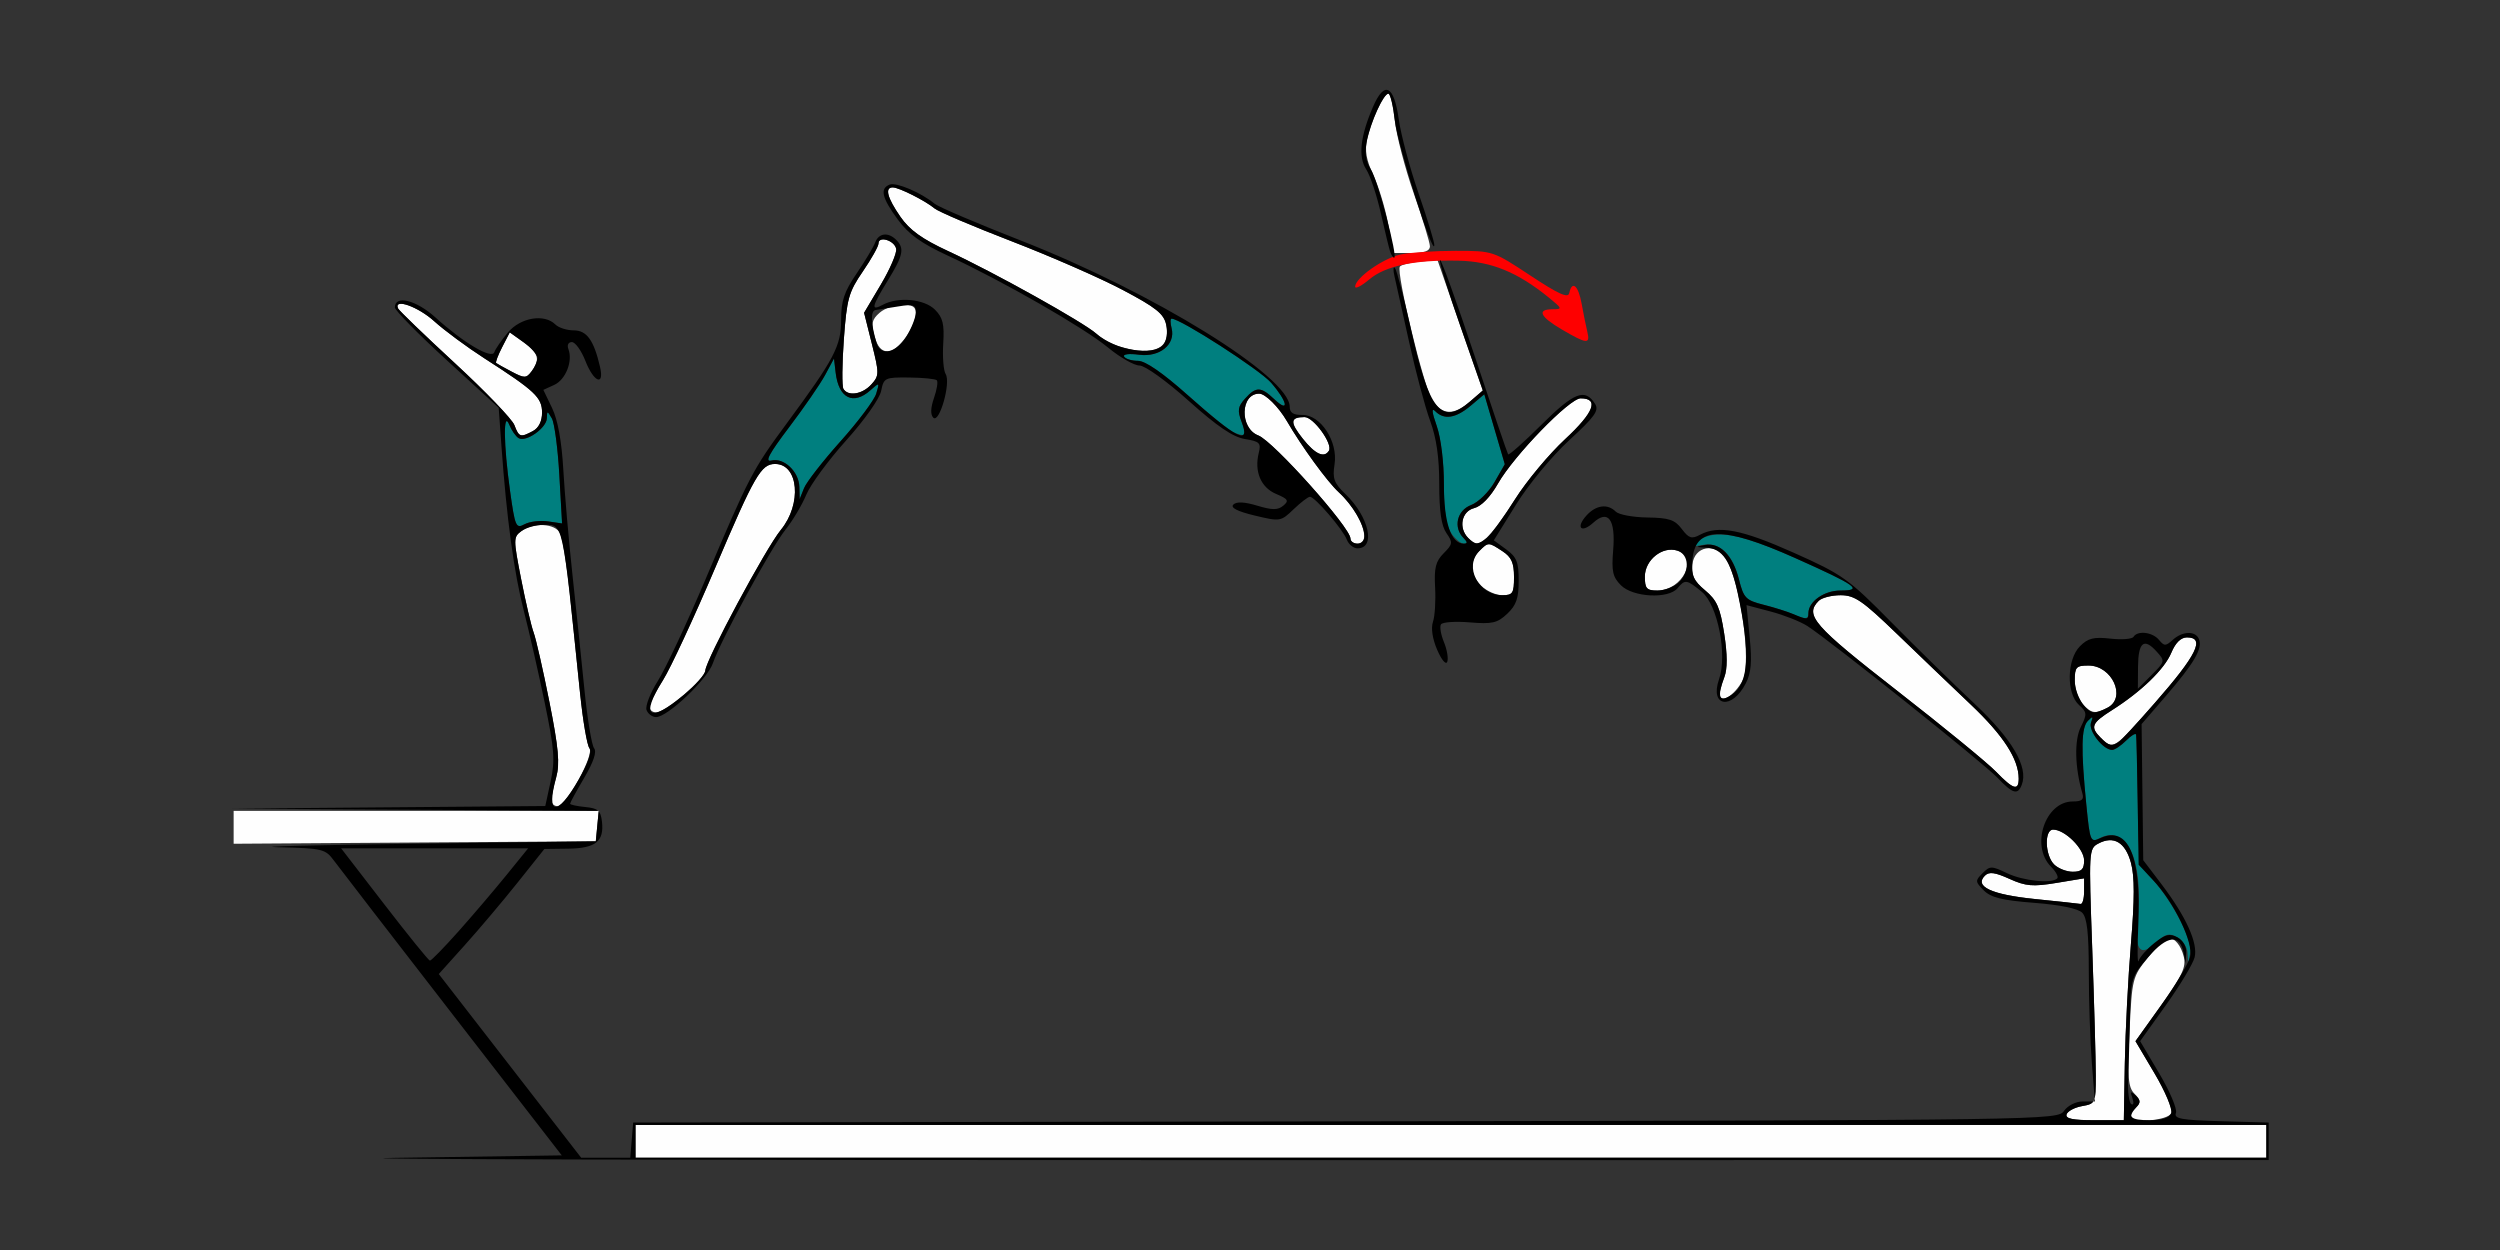 <?xml version="1.0" encoding="UTF-8" standalone="no"?>
<!-- Created with Inkscape (http://www.inkscape.org/) -->

<svg
   xmlns:dc="http://purl.org/dc/elements/1.1/"
   xmlns:cc="http://creativecommons.org/ns#"
   xmlns:rdf="http://www.w3.org/1999/02/22-rdf-syntax-ns#"
   xmlns:svg="http://www.w3.org/2000/svg"
   xmlns="http://www.w3.org/2000/svg"
   xmlns:sodipodi="http://sodipodi.sourceforge.net/DTD/sodipodi-0.dtd"
   xmlns:inkscape="http://www.inkscape.org/namespaces/inkscape"
   id="svg3456"
   version="1.1"
   inkscape:version="0.91 r13725"
   width="500"
   height="250"
   viewBox="0 0 500 250"
   sodipodi:docname="bb910603.svg">
  <rect x="0" y="0" width="500" height="250" fill="#333333" stroke="none"/>
  <defs
     id="defs3460" />
  <sodipodi:namedview
     pagecolor="#ffffff"
     bordercolor="#666666"
     borderopacity="1"
     objecttolerance="10"
     gridtolerance="10"
     guidetolerance="10"
     inkscape:pageopacity="0"
     inkscape:pageshadow="2"
     inkscape:window-width="1748"
     inkscape:window-height="858"
     id="namedview3458"
     showgrid="false"
     inkscape:zoom="0.93696216"
     inkscape:cx="-68.348746"
     inkscape:cy="37.240065"
     inkscape:window-x="0"
     inkscape:window-y="0"
     inkscape:window-maximized="0"
     inkscape:current-layer="svg3456" />
  <g
     id="g3466"
     transform="translate(37.383,9.355)">
    <path
       style="fill:#fefefe"
       d="m 89.72,218.906 0,-3.281 163.084,0 163.084,0 0,3.281 0,3.281 -163.084,0 -163.084,0 0,-3.281 z m 286.214,-5.391 c 0.214,-0.645 1.616,-1.389 3.115,-1.654 2.655,-0.47 2.727,-0.63 2.727,-6.094 0,-3.086 -0.322,-14.558 -0.716,-25.492 -0.701,-19.463 -0.675,-19.903 1.204,-20.911 3.094,-1.661 5.439,-0.269 6.556,3.89 0.726,2.706 0.722,7.241 -0.015,16.115 -0.564,6.792 -1.115,17.517 -1.224,23.832 l -0.197,11.483 -5.919,0.002 c -4.32,9.4e-4 -5.814,-0.315 -5.53,-1.17 z m 12.851,0.422 c 0,-0.412 0.508,-1.259 1.128,-1.882 0.881,-0.884 0.797,-1.464 -0.385,-2.649 -1.284,-1.288 -1.436,-3.166 -1.005,-12.415 0.499,-10.696 0.568,-10.971 3.718,-14.882 1.766,-2.191 3.497,-3.978 3.848,-3.97 1.445,0.033 2.722,1.537 3.293,3.879 0.495,2.03 -0.338,3.807 -4.533,9.672 l -5.139,7.186 3.845,6.493 c 2.121,3.581 3.603,7.126 3.305,7.906 -0.568,1.485 -8.076,2.101 -8.076,0.663 z m -19.159,-43.485 c -8.719,-0.889 -12.193,-2.503 -10.038,-4.665 0.84,-0.842 1.995,-0.695 4.925,0.631 3.248,1.469 4.668,1.592 9.377,0.811 l 5.549,-0.921 0,2.627 c 0,1.445 -0.315,2.57 -0.701,2.501 -0.386,-0.07 -4.486,-0.512 -9.112,-0.983 z m 3.805,-6.926 c -1.832,-1.838 -1.974,-6.964 -0.193,-6.964 2.358,0 6.201,3.819 6.201,6.162 0,1.785 -0.49,2.276 -2.27,2.276 -1.248,0 -2.931,-0.663 -3.738,-1.473 z m -364.085,-7.422 0,-3.292 36.508,0 36.508,0 -0.293,3.047 -0.293,3.047 -36.215,0.245 -36.215,0.245 0,-3.292 z m 63.557,-5.402 c 0.003,-0.645 0.433,-2.715 0.955,-4.601 0.753,-2.72 0.474,-5.826 -1.35,-15.023 -1.265,-6.377 -2.687,-12.638 -3.161,-13.914 -0.474,-1.276 -1.599,-6.088 -2.501,-10.692 -1.575,-8.044 -1.573,-8.42 0.048,-9.609 2.42,-1.775 6.708,-1.552 7.732,0.403 0.473,0.902 1.341,6.281 1.93,11.953 0.589,5.672 1.525,14.742 2.082,20.156 0.556,5.414 1.393,10.319 1.86,10.899 1.045,1.301 -4.632,11.601 -6.395,11.601 -0.663,0 -1.203,-0.527 -1.2,-1.172 z m 288.903,-5.731 c -1.676,-1.734 -10.566,-9.012 -19.757,-16.172 -16.753,-13.052 -18.555,-15.117 -15.694,-17.987 0.617,-0.619 2.587,-1.125 4.378,-1.125 2.809,0 4.361,1.065 11.273,7.734 4.409,4.254 11.078,10.639 14.821,14.19 6.474,6.141 9.527,10.87 9.527,14.753 0,2.524 -1.086,2.192 -4.549,-1.393 z m 20.971,-6.757 c -2.164,-2.17 -1.854,-2.947 2.201,-5.515 5.889,-3.729 10.53,-8.218 11.902,-11.513 0.833,-2 1.919,-3.062 3.132,-3.062 3.711,0 1.984,3.518 -6.444,13.125 -8.25,9.404 -8.317,9.447 -10.791,6.964 z M 92.523,132.035 c 0,-0.599 1.218,-3.025 2.707,-5.391 1.489,-2.365 6.176,-12.453 10.415,-22.416 7.894,-18.553 9.185,-20.791 11.991,-20.791 4.705,0 5.403,8.006 1.149,13.183 -2.991,3.64 -15.012,26.037 -15.107,28.145 -0.073,1.634 -7.972,8.359 -9.817,8.359 -0.736,0 -1.338,-0.49 -1.338,-1.09 z M 379.117,131.411 c -0.851,-0.943 -1.547,-3.052 -1.547,-4.688 0,-2.666 0.284,-2.973 2.751,-2.973 4.706,0 7.629,6.377 3.853,8.405 -2.502,1.343 -3.276,1.229 -5.057,-0.744 z m -72.575,-1.975 c 0,-0.482 0.423,-1.993 0.94,-3.358 0.634,-1.674 0.624,-4.516 -0.031,-8.733 -0.809,-5.206 -1.448,-6.651 -3.825,-8.637 -2.223,-1.858 -2.784,-2.998 -2.539,-5.156 0.421,-3.714 4.643,-4.463 6.693,-1.187 2.923,4.671 5.184,20.9 3.388,24.318 -1.642,3.125 -4.626,4.901 -4.626,2.753 z M 258.878,107.812 c -2.245,-2.252 -2.401,-4.958 -0.401,-6.964 1.81,-1.815 1.815,-1.815 4.639,0.041 1.794,1.179 2.304,2.32 2.304,5.156 0,3.26 -0.245,3.642 -2.336,3.642 -1.285,0 -3.178,-0.844 -4.206,-1.875 z m 32.71,-1.853 c 0,-3.329 3.517,-6.141 6.496,-5.192 4.326,1.377 1.016,7.983 -4,7.983 -2.147,0 -2.497,-0.391 -2.497,-2.791 z m -58.879,-7.597 c 0,-2.199 -15.445,-19.483 -18.432,-20.626 -3.764,-1.441 -3.617,-8.361 0.177,-8.361 1.222,0 3.889,2.648 5.555,5.514 2.941,5.059 8.075,12.108 10.325,14.174 4.478,4.112 6.749,10.312 3.776,10.312 -0.771,0 -1.402,-0.456 -1.402,-1.013 z M 256.262,98.25 c -2.004,-2.01 -1.346,-5.345 1.18,-5.981 1.444,-0.364 3.228,-2.205 4.787,-4.94 3.164,-5.55 14.291,-17.016 16.513,-17.016 3.747,0 2.681,2.805 -3.105,8.171 -3.215,2.982 -7.712,8.376 -9.991,11.985 -3.835,6.071 -6.284,8.906 -7.694,8.906 -0.313,0 -1.074,-0.506 -1.691,-1.125 z M 223.178,78.39 c -2.632,-3.309 -2.548,-4.328 0.356,-4.328 1.799,0 5.695,5.387 4.867,6.731 -0.946,1.535 -2.752,0.704 -5.223,-2.403 z M 65.495,75.664 C 65.047,74.483 59.695,68.914 53.602,63.29 47.509,57.665 42.383,52.726 42.212,52.313 c -0.863,-2.078 4.031,-0.339 7.246,2.575 2.018,1.829 6.54,5.172 10.049,7.429 10.132,6.517 11.521,7.824 11.521,10.847 0,1.718 -0.661,3.063 -1.808,3.679 -2.513,1.349 -2.803,1.258 -3.726,-1.178 z m 183.535,-5.07 c -1.661,-2.543 -7.201,-25.404 -6.451,-26.621 0.221,-0.358 2.006,-0.804 3.967,-0.992 l 3.566,-0.341 4.529,13.056 4.529,13.056 -2.534,2.186 c -3.32,2.865 -5.577,2.763 -7.606,-0.344 z m -117.722,-2.159 c -0.318,-0.517 -0.282,-4.987 0.08,-9.935 0.595,-8.13 0.96,-9.436 3.795,-13.569 1.725,-2.515 3.136,-5.037 3.136,-5.602 0,-1.587 3.212,-0.596 3.536,1.091 0.158,0.821 -1.222,4.033 -3.066,7.138 l -3.353,5.646 1.562,6.238 c 1.483,5.921 1.477,6.332 -0.105,8.086 -1.786,1.98 -4.638,2.444 -5.584,0.909 z M 64.953,64.979 c -1.542,-0.812 -2.94,-1.592 -3.106,-1.734 -0.166,-0.142 0.378,-1.578 1.21,-3.192 l 1.512,-2.934 2.762,1.973 c 3.016,2.155 3.381,3.488 1.594,5.831 -1.069,1.402 -1.406,1.406 -3.972,0.055 z m 72.565,-7.088 c -0.709,-2.533 -0.539,-3.323 1.011,-4.688 1.025,-0.902 3.079,-1.641 4.564,-1.641 1.95,0 2.699,0.456 2.697,1.641 -0.006,2.782 -3.568,7.734 -5.564,7.734 -1.296,0 -2.113,-0.919 -2.709,-3.047 z m 49.042,2.077 c -1.481,-0.445 -3.584,-1.606 -4.673,-2.581 -2.551,-2.283 -20.476,-12.274 -29.626,-16.514 -5.258,-2.437 -7.728,-4.214 -9.579,-6.894 -2.623,-3.796 -3.155,-5.854 -1.514,-5.854 1.227,0 6.494,2.648 8.365,4.206 0.771,0.642 7.71,3.599 15.421,6.571 7.71,2.972 17.686,7.34 22.167,9.707 6.681,3.529 8.253,4.78 8.728,6.948 1.051,4.801 -2.451,6.464 -9.288,4.41 z m 53.684,-24.577 c -0.616,-3.223 -1.967,-7.646 -3.002,-9.831 -1.36,-2.869 -1.696,-4.819 -1.213,-7.027 0.828,-3.784 3.33,-9.157 4.264,-9.157 0.382,0 0.961,2.426 1.288,5.391 0.327,2.965 2.039,9.536 3.806,14.602 1.766,5.066 3.212,9.812 3.212,10.547 0,0.926 -1.109,1.336 -3.617,1.336 l -3.617,0 -1.12,-5.859 z"
       id="path3476"
       inkscape:connector-curvature="0" />
    <path
       style="fill:#007f7f"
       d="m 400.127,181.205 c -0.07,-1.142 -1.008,-2.549 -2.085,-3.127 -1.614,-0.866 -2.34,-0.691 -4.136,1.003 -3.411,3.214 -4.45,1.654 -3.725,-5.591 1.106,-11.045 -2.421,-18.015 -7.685,-15.188 -1.752,0.941 -1.893,0.581 -2.613,-6.7 -1.105,-11.17 -1.019,-15.463 0.336,-16.813 0.974,-0.97 1.087,-0.899 0.605,0.374 -0.603,1.59 2.39,5.463 4.223,5.463 0.514,0 1.776,-0.844 2.804,-1.875 1.028,-1.031 1.925,-1.559 1.993,-1.172 0.068,0.387 0.208,6.398 0.311,13.359 0.187,12.592 0.202,12.671 2.92,15.559 3.902,4.144 8.061,12.199 7.583,14.686 l -0.404,2.099 -0.127,-2.076 z m -79.099,-67.797 c -1.028,-0.462 -3.607,-1.28 -5.732,-1.818 -3.518,-0.891 -3.953,-1.339 -4.877,-5.018 -1.291,-5.142 -3.883,-7.594 -7.332,-6.932 -2.414,0.463 -2.466,0.409 -0.789,-0.822 3.272,-2.4 8.266,-1.515 19.326,3.424 12.32,5.502 13.725,6.509 9.08,6.509 -3.273,0 -6.407,2.214 -6.407,4.527 0,1.271 -0.675,1.298 -3.271,0.131 z M 252.857,97.291 c -1.028,-1.472 -1.455,-4.326 -1.455,-9.726 0,-4.486 -0.595,-9.333 -1.44,-11.736 -0.982,-2.791 -1.071,-3.723 -0.28,-2.93 1.765,1.77 4.098,1.401 7.086,-1.121 l 2.706,-2.284 2.052,6.997 2.052,6.997 -2.057,3.585 c -1.131,1.972 -3.24,4.033 -4.686,4.581 -2.836,1.074 -3.615,4.482 -1.508,6.596 0.81,0.813 0.825,1.125 0.053,1.125 -0.588,0 -1.723,-0.938 -2.523,-2.084 z M 64.621,88.788 C 63.32,79.449 63.246,72.54 64.48,75.607 c 0.445,1.107 1.278,2.304 1.851,2.659 1.458,0.904 5.626,-2.035 5.66,-3.991 0.027,-1.513 0.091,-1.511 0.988,0.033 0.528,0.909 1.205,6.013 1.506,11.342 l 0.547,9.689 -2.829,-0.417 c -1.556,-0.229 -3.657,0.028 -4.67,0.572 -1.729,0.928 -1.906,0.52 -2.912,-6.706 z m 57.868,-0.752 c -0.075,-3.063 -3.12,-5.932 -5.605,-5.28 -1.38,0.362 -0.445,-1.388 3.567,-6.679 2.99,-3.943 6.23,-8.646 7.199,-10.451 l 1.764,-3.281 0.329,2.812 c 0.603,5.152 3.522,6.62 6.99,3.516 1.777,-1.59 1.812,-1.569 1.127,0.703 -0.388,1.289 -3.598,5.575 -7.132,9.523 -3.534,3.949 -6.82,8.168 -7.303,9.375 l -0.877,2.195 -0.059,-2.433 z m 86.857,-10.902 c -0.771,-0.292 -4.886,-3.634 -9.144,-7.426 -5.062,-4.508 -8.521,-6.895 -9.992,-6.895 -1.237,0 -2.485,-0.382 -2.772,-0.848 -0.295,-0.478 1.008,-0.642 2.987,-0.376 4.123,0.555 7.35,-2.077 6.508,-5.307 -0.273,-1.048 -0.275,-1.906 -0.004,-1.906 1.769,0 17.62,10.203 19.903,12.811 3.287,3.756 3.764,6.243 0.63,3.289 -2.684,-2.529 -3.629,-2.548 -5.823,-0.116 -1.456,1.614 -1.567,2.365 -0.693,4.688 1.058,2.811 0.89,3.03 -1.601,2.087 z"
       id="path3472"
       inkscape:connector-curvature="0" />
    <path
       style="fill:#fe0000"
       d="m 275,56.555 c -4.393,-2.566 -5.077,-4.052 -1.869,-4.059 1.99,-0.004 1.953,-0.127 -0.701,-2.293 -6.259,-5.107 -11.568,-7.285 -18.079,-7.418 -8.906,-0.182 -14.659,1.028 -17.898,3.762 -1.544,1.304 -2.808,1.948 -2.808,1.433 0,-1.738 5.635,-5.711 9.14,-6.445 1.912,-0.4 6.842,-0.725 10.954,-0.723 7.45,0.005 7.503,0.023 14.953,4.944 5.679,3.751 7.549,4.593 7.779,3.498 0.542,-2.588 1.812,-1.518 2.461,2.074 0.349,1.934 0.862,4.465 1.14,5.625 0.621,2.595 -0.035,2.544 -5.072,-0.398 z"
       id="path3470"
       inkscape:connector-curvature="0" />
    <path
       style="fill:#000000"
       d="M 41.923,222.207 74.968,221.719 53.138,193.527 C 41.132,178.021 30.473,164.205 29.451,162.824 c -1.776,-2.401 -2.267,-2.521 -11.215,-2.729 -5.147,-0.12 7.044,-0.436 27.091,-0.703 l 36.449,-0.485 0.293,-3.047 0.293,-3.047 -36.741,-0.221 -36.741,-0.221 31.396,-0.26 31.396,-0.26 1.066,-4.91 C 73.658,142.693 73.502,140.578 71.572,131.25 70.346,125.32 68.462,117.038 67.385,112.845 65.422,105.197 63.946,94.344 62.91,79.927 l -0.556,-7.73 -10.383,-9.51 c -5.71,-5.231 -10.383,-9.979 -10.383,-10.552 0,-2.55 4.267,-1.494 8.134,2.013 5.577,5.058 11.264,8.415 11.754,6.939 0.211,-0.636 1.433,-2.406 2.714,-3.934 2.524,-3.009 7.294,-3.815 9.506,-1.606 0.646,0.645 2.297,1.172 3.67,1.172 2.595,0 4.016,1.967 5.247,7.266 0.93,4.002 -1.239,3.133 -2.924,-1.172 -0.808,-2.062 -2.022,-3.75 -2.699,-3.75 -0.711,0 -1.003,0.595 -0.692,1.408 0.92,2.404 -0.546,6.108 -2.831,7.153 l -2.182,0.997 1.748,3.63 c 1.146,2.38 1.92,6.626 2.246,12.33 0.273,4.785 1.091,14.185 1.816,20.888 0.725,6.703 1.802,17.039 2.394,22.969 0.591,5.93 1.467,11.264 1.947,11.855 0.574,0.706 -0.098,2.726 -1.964,5.901 -1.56,2.655 -2.837,4.992 -2.837,5.195 0,0.202 1.367,0.5 3.037,0.662 2.549,0.247 3.086,0.718 3.339,2.929 0.451,3.949 -1.263,5.325 -6.724,5.398 l -4.792,0.064 -5.368,6.733 c -2.952,3.703 -7.705,9.331 -10.561,12.507 l -5.192,5.775 14.236,18.366 14.236,18.366 4.913,0 4.913,0 0.29,-3.516 0.29,-3.516 142.437,-0.237 c 141.166,-0.235 142.449,-0.254 143.745,-2.109 0.735,-1.052 2.368,-1.872 3.729,-1.872 l 2.422,0 -0.6,-7.734 c -0.33,-4.254 -0.603,-12.45 -0.606,-18.214 -0.004,-7.789 -0.346,-10.821 -1.33,-11.809 -0.823,-0.825 -4.451,-1.57 -9.577,-1.965 -6.397,-0.493 -8.666,-1.052 -10.094,-2.484 -1.733,-1.739 -1.748,-1.942 -0.255,-3.44 1.493,-1.497 1.786,-1.497 4.909,-0.004 3.236,1.548 8.939,2.14 10.033,1.042 0.3,-0.301 -0.261,-1.355 -1.246,-2.344 -4.141,-4.154 -1.179,-13.047 4.346,-13.047 1.844,0 2.289,-0.38 1.922,-1.641 -1.504,-5.171 -1.632,-10.594 -0.313,-13.246 1.289,-2.591 1.259,-2.943 -0.37,-4.422 -2.542,-2.308 -2.422,-9.1 0.208,-11.738 1.602,-1.607 2.76,-1.896 6.09,-1.52 2.261,0.256 4.34,0.094 4.619,-0.359 0.808,-1.312 3.798,-0.956 5.09,0.606 1.06,1.282 1.346,1.282 2.758,0 1.979,-1.797 4.599,-1.845 5.268,-0.097 0.711,1.859 -1.009,4.79 -6.645,11.323 l -4.853,5.625 0.165,13.61 0.165,13.61 3.556,4.671 c 4.991,6.557 7.429,11.912 6.718,14.755 -0.323,1.29 -2.907,5.59 -5.742,9.554 l -5.155,7.208 3.845,6.493 c 2.115,3.571 3.608,7.114 3.317,7.873 -0.44,1.15 1.064,1.425 9.01,1.647 l 9.538,0.267 0,3.75 0,3.75 -203.738,0.019 c -112.056,0.011 -188.868,-0.2 -170.693,-0.469 z m 373.964,-3.3 0,-3.281 -163.084,0 -163.084,0 0,3.281 0,3.281 163.084,0 163.084,0 0,-3.281 z m -28.307,-15.705 c 0.109,-6.315 0.659,-17.04 1.224,-23.832 0.737,-8.874 0.742,-13.409 0.015,-16.115 -1.116,-4.159 -3.462,-5.551 -6.556,-3.89 -1.879,1.009 -1.904,1.448 -1.204,20.911 0.394,10.935 0.716,22.406 0.716,25.492 0,5.464 -0.071,5.624 -2.727,6.094 -1.5,0.265 -2.902,1.01 -3.115,1.654 -0.284,0.855 1.21,1.171 5.53,1.17 l 5.919,-0.002 0.197,-11.483 z m 9.28,10.073 c 0.298,-0.779 -1.184,-4.325 -3.305,-7.906 l -3.845,-6.493 5.155,-7.208 c 2.835,-3.964 5.426,-8.292 5.758,-9.618 0.719,-2.874 -3.14,-10.87 -7.465,-15.464 l -2.817,-2.993 -0.188,-12.656 c -0.103,-6.961 -0.243,-12.973 -0.311,-13.359 -0.068,-0.387 -0.965,0.141 -1.993,1.172 -1.028,1.031 -2.29,1.875 -2.804,1.875 -1.832,0 -4.826,-3.873 -4.223,-5.463 0.483,-1.273 0.369,-1.343 -0.605,-0.374 -1.354,1.348 -1.441,5.646 -0.339,16.772 0.74,7.475 0.807,7.632 2.844,6.7 5.506,-2.517 8.167,3.532 7.562,17.191 -0.214,4.822 -0.187,8.135 0.059,7.361 0.246,-0.773 1.666,-2.377 3.154,-3.564 2.191,-1.747 3.067,-1.964 4.603,-1.139 1.115,0.598 1.845,1.875 1.77,3.095 l -0.127,2.076 -0.395,-2.03 c -0.747,-3.845 -3.303,-3.559 -7.059,0.788 -3.408,3.946 -3.507,4.268 -3.68,12.023 -0.098,4.383 -0.264,9.976 -0.369,12.429 -0.105,2.453 0.179,4.69 0.632,4.971 0.453,0.281 0.556,-0.25 0.229,-1.179 -0.486,-1.381 -0.364,-1.475 0.665,-0.517 0.979,0.911 1.01,1.422 0.138,2.297 -1.935,1.941 -1.246,2.625 2.646,2.625 2.495,0 3.95,-0.477 4.308,-1.413 z M 54.283,176.953 c 2.87,-3.222 7.185,-8.285 9.59,-11.249 l 4.372,-5.391 -18.7,0 -18.7,0 8.643,11.21 c 4.753,6.166 8.853,11.228 9.11,11.249 0.257,0.021 2.815,-2.597 5.685,-5.82 z m 325.156,-8.017 0,-2.627 -5.549,0.921 c -4.709,0.781 -6.129,0.658 -9.377,-0.811 -2.93,-1.325 -4.085,-1.473 -4.925,-0.631 -2.155,2.162 1.319,3.776 10.038,4.665 4.626,0.471 8.727,0.914 9.112,0.983 0.386,0.07 0.701,-1.056 0.701,-2.501 z m 0,-6.211 c 0,-2.343 -3.843,-6.162 -6.201,-6.162 -1.781,0 -1.639,5.126 0.193,6.964 0.808,0.81 2.49,1.473 3.738,1.473 1.78,0 2.27,-0.491 2.27,-2.276 z M 78.326,146.603 c 1.936,-3.381 2.715,-5.651 2.171,-6.328 -0.466,-0.581 -1.303,-5.485 -1.86,-10.899 -3.626,-35.282 -3.288,-33.75 -7.463,-33.75 -1.426,0 -3.352,0.557 -4.28,1.238 -1.622,1.19 -1.624,1.565 -0.048,9.609 0.902,4.604 2.027,9.416 2.501,10.692 0.474,1.276 1.896,7.538 3.161,13.914 1.824,9.197 2.103,12.303 1.35,15.023 -2.124,7.672 0.213,7.934 4.469,0.501 z m 308.131,-7.632 c 0.519,-0.379 3.719,-3.853 7.111,-7.72 8.428,-9.607 10.155,-13.125 6.444,-13.125 -1.213,0 -2.299,1.061 -3.132,3.062 -1.372,3.295 -6.013,7.784 -11.902,11.513 -4.055,2.568 -4.365,3.344 -2.201,5.515 1.63,1.635 2.29,1.771 3.68,0.756 z m -2.283,-6.816 c 3.776,-2.027 0.853,-8.405 -3.853,-8.405 -2.466,0 -2.751,0.307 -2.751,2.973 0,2.863 2.181,6.402 3.945,6.402 0.468,0 1.665,-0.437 2.659,-0.97 z m 9.765,-11.203 c -2.54,-2.816 -3.681,-1.871 -3.719,3.08 l -0.033,4.366 2.749,-2.756 c 2.702,-2.709 2.719,-2.789 1.003,-4.691 z M 72.203,94.923 l 2.829,0.417 -0.547,-9.689 c -0.301,-5.329 -0.979,-10.433 -1.506,-11.342 -0.896,-1.544 -0.961,-1.546 -0.988,-0.033 -0.034,1.956 -4.202,4.895 -5.66,3.991 -0.573,-0.355 -1.406,-1.552 -1.851,-2.659 -1.234,-3.068 -1.16,3.841 0.141,13.181 1.007,7.227 1.184,7.634 2.912,6.706 1.012,-0.543 3.114,-0.801 4.67,-0.572 z M 69.22,76.842 c 1.147,-0.616 1.808,-1.961 1.808,-3.679 0,-3.023 -1.389,-4.33 -11.521,-10.847 -3.509,-2.257 -8.031,-5.6 -10.049,-7.429 -3.215,-2.914 -8.109,-4.653 -7.246,-2.575 0.171,0.413 5.297,5.352 11.39,10.977 6.093,5.625 11.445,11.193 11.893,12.375 0.923,2.436 1.212,2.527 3.726,1.178 z m 0.873,-14.614 c 0,-0.64 -1.243,-2.051 -2.762,-3.136 l -2.762,-1.973 -1.512,2.934 c -0.832,1.614 -1.376,3.05 -1.21,3.192 0.166,0.142 1.564,0.922 3.106,1.734 2.566,1.351 2.903,1.346 3.972,-0.055 0.643,-0.842 1.168,-2.055 1.168,-2.695 z M 362.091,146.175 c -2.751,-2.894 -33.246,-27.235 -37.967,-30.305 -1.381,-0.898 -4.693,-2.21 -7.358,-2.916 l -4.847,-1.283 0.634,6.455 c 0.483,4.92 0.297,7.109 -0.785,9.207 -2.769,5.371 -7.258,4.673 -5.345,-0.831 1.7,-4.891 -0.262,-14.866 -3.438,-17.484 -3.023,-2.492 -3.36,-2.543 -4.854,-0.737 -1.819,2.198 -8.916,1.837 -11.322,-0.576 -1.657,-1.662 -1.908,-2.801 -1.557,-7.046 0.505,-6.113 -0.992,-8.182 -3.966,-5.482 -2.427,2.203 -3.583,1.016 -1.384,-1.422 1.906,-2.112 4.231,-2.423 5.865,-0.784 0.602,0.603 3.443,1.131 6.315,1.172 4.351,0.062 5.5,0.445 6.891,2.295 1.405,1.869 1.979,2.055 3.623,1.172 3.681,-1.976 8.314,-1.092 18.774,3.583 9.785,4.374 10.871,5.147 19.496,13.882 5.024,5.088 12.511,12.421 16.64,16.296 7.546,7.083 10.821,12.689 9.472,16.214 -0.814,2.127 -1.792,1.845 -4.888,-1.412 z m 4.264,0.19 c 0,-3.883 -3.054,-8.612 -9.527,-14.753 -3.743,-3.55 -10.412,-9.936 -14.821,-14.19 -6.913,-6.67 -8.465,-7.734 -11.273,-7.734 -1.791,0 -3.762,0.506 -4.378,1.125 -2.861,2.87 -1.06,4.935 15.694,17.987 9.191,7.16 18.081,14.438 19.757,16.172 3.463,3.584 4.549,3.917 4.549,1.393 z m -57.383,-16.769 c 3.425,-2.294 3.771,-8.3 1.172,-20.376 -1.368,-6.357 -3.097,-8.879 -6.194,-9.034 -2.315,-0.116 -2.349,-0.166 -0.369,-0.544 3.006,-0.574 5.619,2.075 6.838,6.931 0.924,3.68 1.358,4.127 4.877,5.016 2.124,0.537 4.829,1.384 6.009,1.882 2.738,1.155 2.993,1.139 2.993,-0.193 0,-2.313 3.133,-4.527 6.407,-4.527 4.645,0 3.24,-1.007 -9.08,-6.509 -14.594,-6.517 -20.074,-6.366 -20.539,0.565 -0.2,2.984 0.226,3.965 2.577,5.932 2.335,1.953 2.983,3.425 3.788,8.608 0.655,4.217 0.665,7.059 0.031,8.733 -1.528,4.03 -1.03,5.204 1.49,3.517 z m -10.681,-22.397 c 2.326,-2.112 2.213,-5.662 -0.206,-6.432 -2.979,-0.948 -6.496,1.863 -6.496,5.192 0,2.4 0.35,2.791 2.497,2.791 1.373,0 3.266,-0.698 4.206,-1.552 z M 91.928,132.659 c -0.295,-0.772 0.728,-3.409 2.273,-5.859 1.546,-2.451 5.847,-11.628 9.558,-20.393 8.674,-20.487 9.375,-21.831 16.211,-31.092 9.547,-12.935 10.871,-15.458 10.871,-20.721 0,-3.776 0.607,-5.588 3.101,-9.253 1.705,-2.507 3.374,-5.297 3.709,-6.199 0.705,-1.901 2.606,-2.133 4.218,-0.516 1.684,1.69 1.394,3.091 -1.682,8.105 -3.281,5.348 -3.452,6.184 -0.996,4.865 3.072,-1.649 8.288,-1.156 10.423,0.986 1.576,1.581 1.893,2.885 1.651,6.797 -0.165,2.662 0.054,5.401 0.487,6.086 1.077,1.706 -1.255,9.939 -2.471,8.72 -0.597,-0.599 -0.548,-1.973 0.14,-3.953 0.58,-1.67 0.832,-3.259 0.559,-3.533 -0.272,-0.273 -2.766,-0.521 -5.541,-0.551 -4.842,-0.052 -5.067,0.056 -5.591,2.681 -0.309,1.546 -3.349,5.848 -6.992,9.895 -3.545,3.938 -7.135,8.825 -7.978,10.859 -0.843,2.034 -2.713,5.177 -4.155,6.985 -2.93,3.673 -12.938,22.078 -14.529,26.722 -1.1,3.208 -9.073,10.773 -11.355,10.773 -0.756,0 -1.616,-0.632 -1.911,-1.404 z m 7.482,-3.049 c 2.315,-1.934 4.237,-4.113 4.269,-4.844 0.095,-2.109 12.116,-24.505 15.107,-28.145 4.254,-5.177 3.557,-13.183 -1.149,-13.183 -2.806,0 -4.097,2.238 -11.991,20.791 -4.239,9.963 -8.926,20.051 -10.415,22.416 -4.671,7.421 -2.771,8.769 4.179,2.965 z M 130.728,78.898 c 3.534,-3.949 6.744,-8.234 7.132,-9.523 0.685,-2.272 0.65,-2.293 -1.127,-0.703 -3.468,3.104 -6.387,1.636 -6.99,-3.516 l -0.329,-2.812 -1.764,3.281 c -0.97,1.805 -4.21,6.508 -7.199,10.451 -4.012,5.292 -4.946,7.041 -3.567,6.679 2.485,-0.652 5.531,2.217 5.605,5.28 l 0.059,2.433 0.877,-2.195 c 0.482,-1.207 3.769,-5.426 7.303,-9.375 z m 6.163,-11.371 c 1.582,-1.754 1.588,-2.165 0.105,-8.086 l -1.562,-6.238 3.353,-5.646 c 1.844,-3.105 3.224,-6.317 3.066,-7.138 -0.324,-1.687 -3.536,-2.678 -3.536,-1.091 0,0.566 -1.411,3.087 -3.136,5.602 -2.835,4.134 -3.2,5.439 -3.795,13.569 -0.362,4.948 -0.398,9.418 -0.08,9.935 0.946,1.535 3.798,1.071 5.584,-0.909 z m 7.044,-9.636 c 1.019,-1.676 1.854,-3.831 1.855,-4.79 0.003,-1.491 -0.503,-1.661 -3.501,-1.173 -1.928,0.314 -3.99,0.641 -4.583,0.728 -1.018,0.149 -0.922,2.77 0.243,6.642 0.801,2.662 3.964,1.919 5.985,-1.406 z m 106.128,62.744 c -0.958,-2.218 -1.282,-4.362 -0.852,-5.625 0.383,-1.122 0.575,-4.219 0.427,-6.881 -0.216,-3.908 0.114,-5.223 1.713,-6.828 1.822,-1.828 1.866,-2.152 0.548,-4.04 -1.006,-1.441 -1.433,-4.353 -1.433,-9.777 0,-5.346 -0.562,-9.251 -1.825,-12.682 -1.004,-2.726 -2.893,-9.809 -4.197,-15.738 -1.304,-5.93 -2.62,-11.835 -2.923,-13.123 -0.304,-1.288 -0.269,-2.057 0.078,-1.71 0.347,0.348 1.788,5.853 3.203,12.233 3.634,16.382 6.113,19.41 11.844,14.466 l 2.545,-2.196 -4.494,-12.828 c -2.471,-7.056 -4.307,-13.016 -4.078,-13.245 0.228,-0.229 3.319,8.325 6.868,19.009 3.549,10.684 6.587,19.613 6.752,19.843 0.165,0.229 3.178,-2.448 6.697,-5.951 6.51,-6.48 8.695,-7.324 10.7,-4.13 0.827,1.318 -0.048,2.545 -5.168,7.252 -3.463,3.183 -8.119,8.812 -10.626,12.847 l -4.462,7.181 2.487,1.817 c 2.089,1.526 2.487,2.529 2.487,6.263 0,3.506 -0.484,4.902 -2.29,6.604 -1.977,1.863 -3.005,2.099 -7.516,1.724 -2.874,-0.239 -5.459,-0.057 -5.744,0.405 -0.285,0.462 -0.014,2.059 0.601,3.548 0.615,1.49 0.913,3.257 0.662,3.928 -0.256,0.683 -1.138,-0.358 -2.004,-2.365 z m 15.357,-14.589 c 0,-2.837 -0.509,-3.977 -2.304,-5.156 -2.824,-1.856 -2.829,-1.856 -4.639,-0.041 -3.126,3.136 -0.154,8.839 4.606,8.839 2.091,0 2.336,-0.382 2.336,-3.642 z M 255.327,98.25 c -2.107,-2.114 -1.328,-5.522 1.508,-6.596 1.446,-0.548 3.555,-2.609 4.686,-4.581 l 2.057,-3.585 -2.052,-6.997 -2.052,-6.997 -2.706,2.284 c -2.988,2.522 -5.321,2.891 -7.086,1.121 -0.79,-0.793 -0.701,0.14 0.28,2.93 0.845,2.403 1.44,7.25 1.44,11.736 0,7.629 1.408,11.809 3.978,11.809 0.772,0 0.757,-0.312 -0.053,-1.125 z m 4.684,-0.047 c 0.819,-0.645 3.355,-4.125 5.635,-7.734 2.28,-3.609 6.776,-9.003 9.991,-11.985 5.786,-5.366 6.851,-8.171 3.105,-8.171 -2.222,0 -13.349,11.466 -16.513,17.016 -1.559,2.735 -3.344,4.576 -4.787,4.94 -2.526,0.636 -3.184,3.971 -1.18,5.981 1.409,1.414 1.9,1.408 3.749,-0.047 z m -28.032,0.369 C 231.185,96.512 225.589,90 224.612,90 c -0.373,0 -1.848,1.124 -3.278,2.499 -2.561,2.461 -2.677,2.48 -7.792,1.249 -3.463,-0.833 -4.881,-1.562 -4.257,-2.187 0.624,-0.625 2.213,-0.554 4.771,0.215 3.035,0.912 4.126,0.912 5.221,3.82e-4 1.18,-0.982 0.967,-1.329 -1.437,-2.343 -3.052,-1.287 -4.402,-4.487 -3.468,-8.219 0.492,-1.966 0.172,-2.286 -2.767,-2.764 -2.399,-0.39 -5.524,-2.51 -11.234,-7.621 -4.465,-3.996 -8.757,-7.08 -9.853,-7.08 -1.068,0 -3.892,-1.611 -6.277,-3.58 -4.819,-3.98 -21.057,-13.298 -32.048,-18.391 -5.392,-2.499 -7.864,-4.286 -10.047,-7.263 -3.172,-4.326 -3.592,-6.182 -1.577,-6.958 1.314,-0.506 6.305,1.626 8.963,3.829 0.771,0.639 8.506,3.941 17.188,7.339 26.575,10.398 53.84,27.244 53.84,33.266 0,1.202 0.709,1.664 2.515,1.638 3.663,-0.054 7.17,5.316 6.453,9.88 -0.448,2.847 -0.116,3.75 2.194,5.97 4.721,4.537 6.109,10.832 2.389,10.832 -0.804,0 -1.763,-0.783 -2.132,-1.74 z m 3.535,-0.65 c 0,-2.238 -2.355,-6.267 -5.178,-8.86 -2.25,-2.066 -7.384,-9.115 -10.325,-14.174 -1.666,-2.866 -4.333,-5.514 -5.555,-5.514 -3.795,0 -3.941,6.92 -0.177,8.361 2.986,1.143 18.432,18.427 18.432,20.626 0,0.557 0.631,1.013 1.402,1.013 0.771,0 1.402,-0.654 1.402,-1.453 z m -7.113,-17.129 c 0.828,-1.343 -3.068,-6.731 -4.867,-6.731 -2.904,0 -2.988,1.019 -0.356,4.328 2.471,3.107 4.277,3.938 5.223,2.403 z m -17.455,-5.746 c -0.874,-2.322 -0.763,-3.073 0.693,-4.688 2.194,-2.432 3.139,-2.413 5.823,0.116 3.134,2.953 2.657,0.466 -0.63,-3.289 C 214.549,64.578 198.699,54.375 196.93,54.375 c -0.271,0 -0.269,0.858 0.004,1.906 0.842,3.23 -2.385,5.862 -6.508,5.307 -1.979,-0.266 -3.282,-0.102 -2.987,0.376 0.288,0.467 1.535,0.848 2.772,0.848 1.471,0 4.93,2.387 9.992,6.895 9.77,8.702 12.525,10.071 10.745,5.339 z m -15.651,-15.477 c 0.658,-0.795 0.889,-2.474 0.553,-4.012 -0.475,-2.168 -2.046,-3.419 -8.728,-6.948 -4.482,-2.367 -14.457,-6.735 -22.167,-9.707 -7.71,-2.972 -14.65,-5.929 -15.421,-6.571 -1.871,-1.558 -7.138,-4.206 -8.365,-4.206 -1.641,0 -1.109,2.058 1.514,5.854 1.851,2.68 4.321,4.457 9.579,6.894 9.15,4.24 27.075,14.232 29.626,16.514 3.704,3.313 11.432,4.571 13.408,2.183 z M 240.659,41.016 c -0.222,-0.645 -1.067,-4.12 -1.878,-7.723 -0.811,-3.603 -2.126,-7.55 -2.923,-8.77 -1.637,-2.507 -1.191,-6.61 1.362,-12.521 2.282,-5.284 4.193,-4.344 5.155,2.536 0.432,3.09 2.22,9.763 3.972,14.829 1.752,5.066 3.163,9.707 3.136,10.312 -0.125,2.726 -7.359,-20.104 -7.895,-24.914 -0.33,-2.965 -0.913,-5.391 -1.295,-5.391 -1.004,0 -3.622,5.825 -4.337,9.651 -0.421,2.249 -0.16,3.971 0.83,5.486 1.36,2.081 5.467,17.675 4.655,17.675 -0.208,0 -0.559,-0.527 -0.782,-1.172 z"
       id="path3468"
       inkscape:connector-curvature="0" />
  </g>
</svg>
